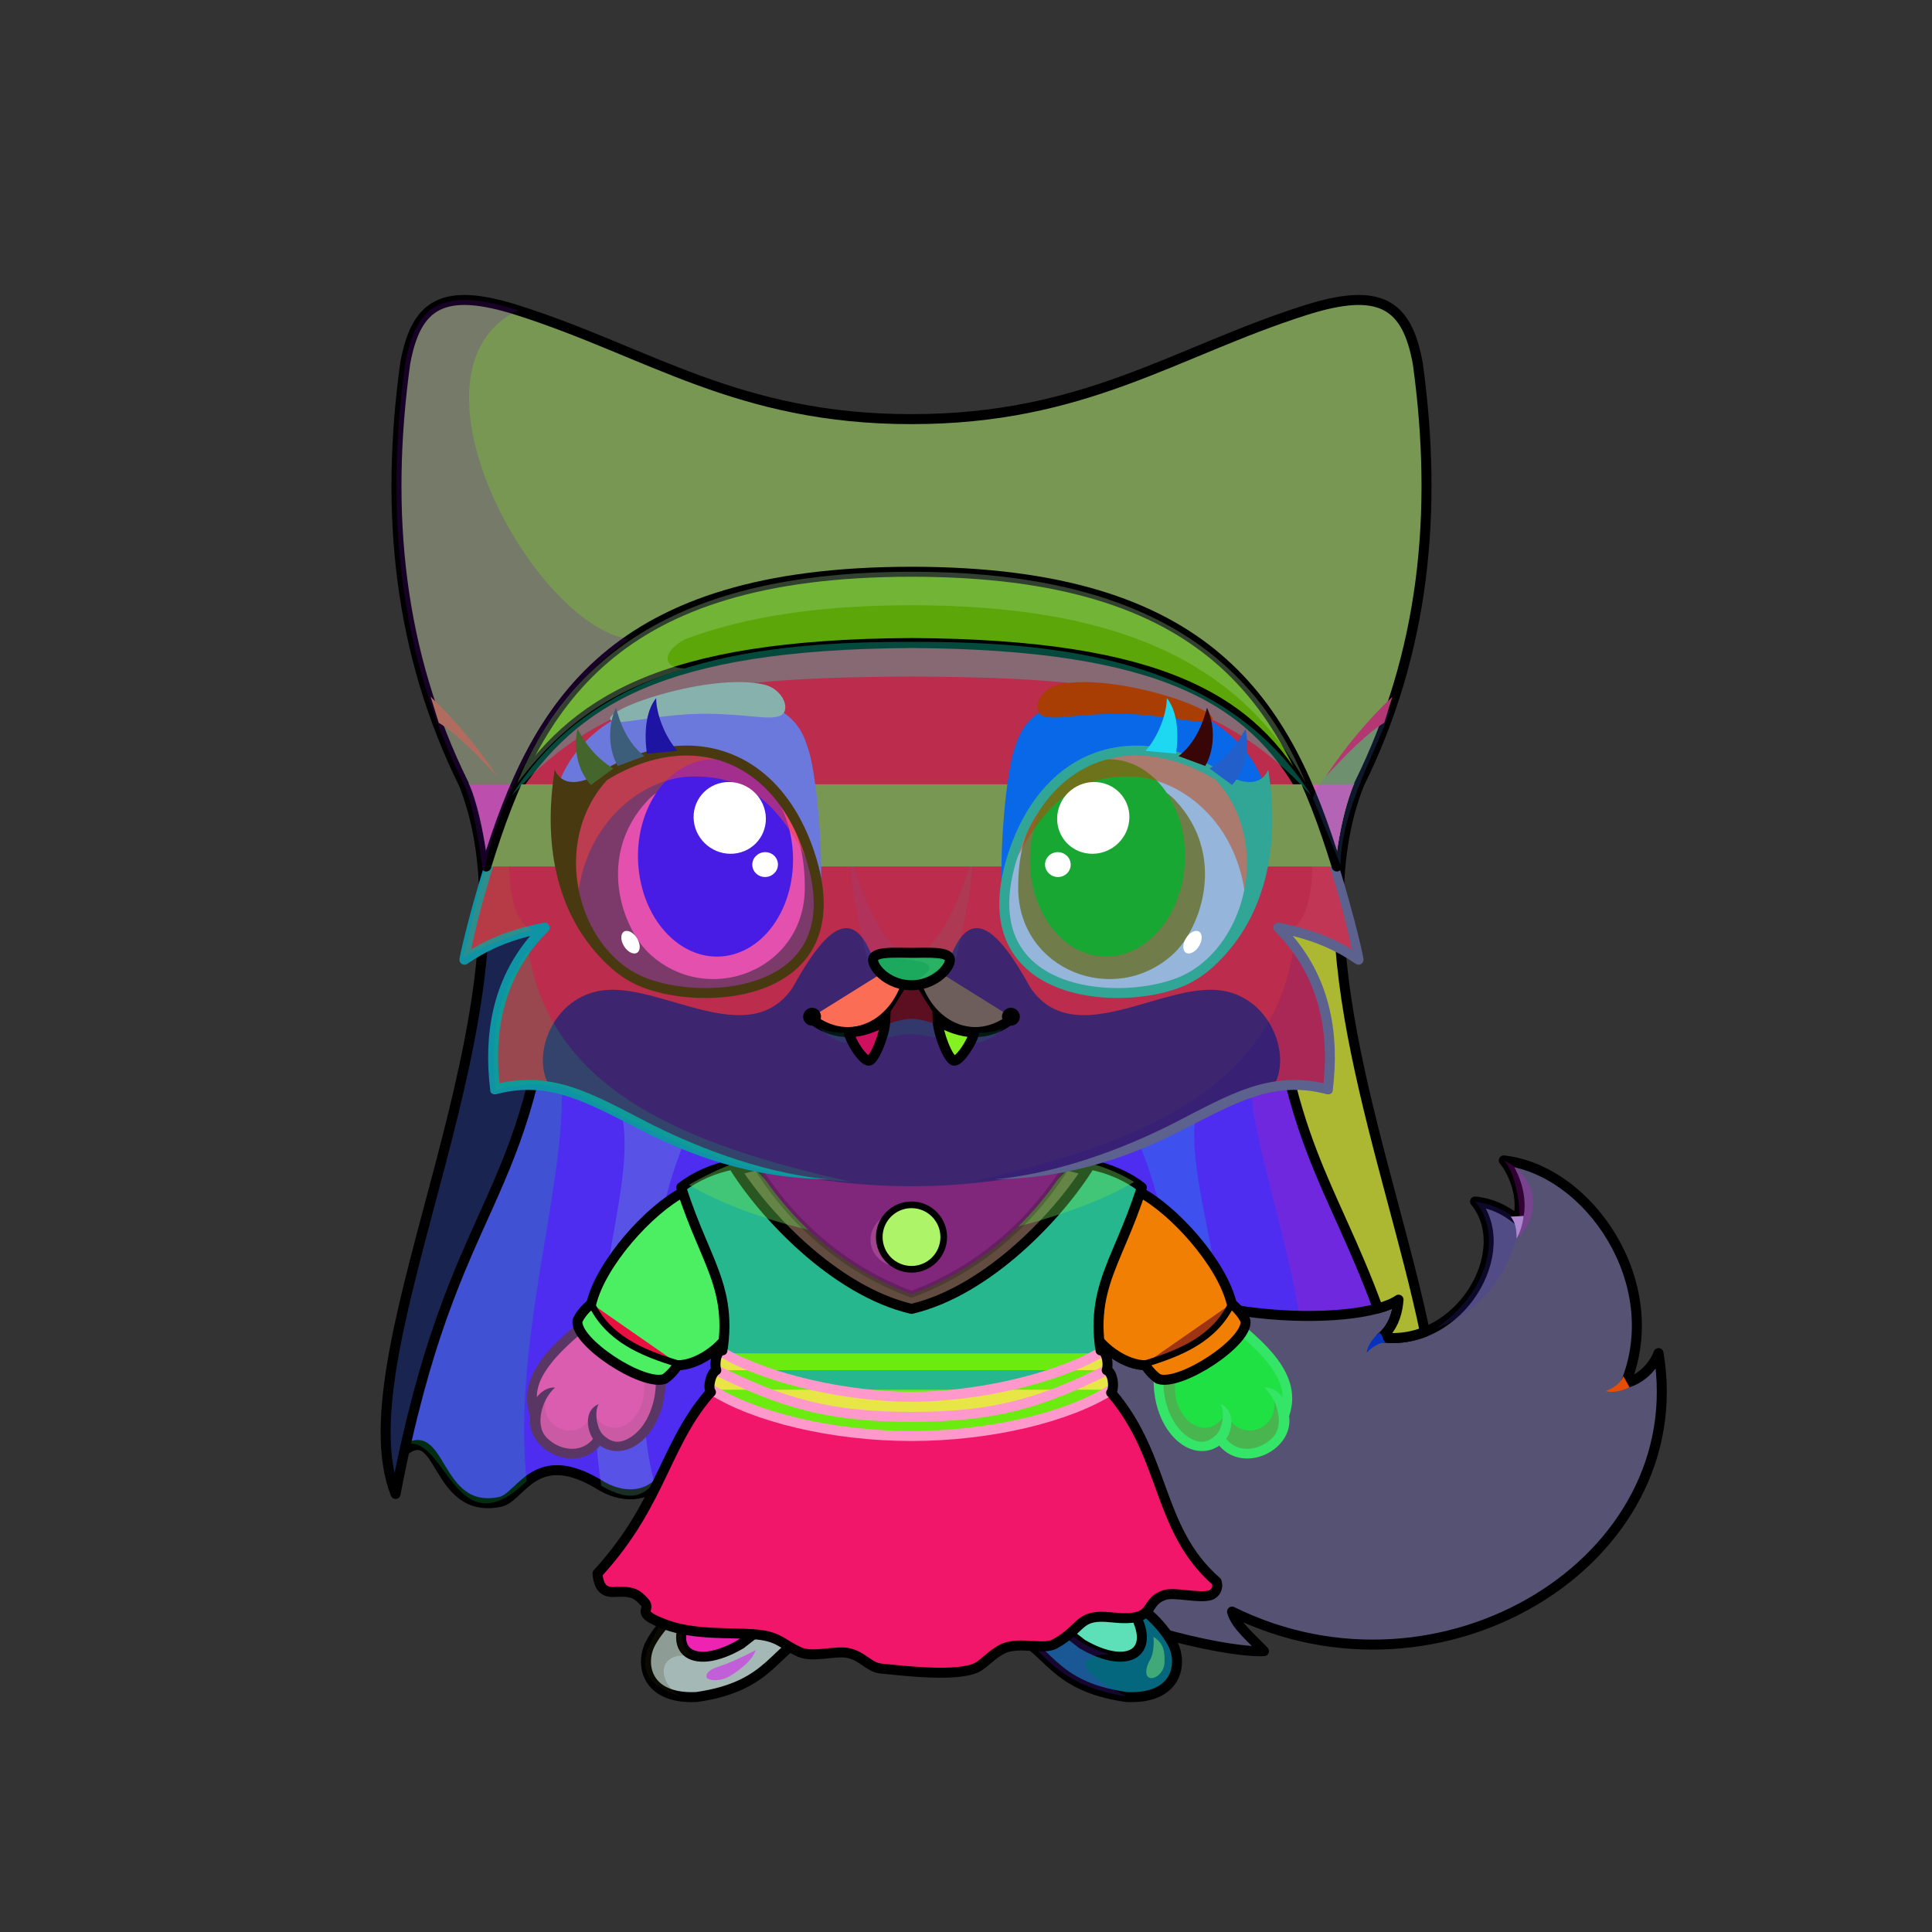 <?xml version="1.0" encoding="UTF-8"?><!DOCTYPE svg PUBLIC "-//W3C//DTD SVG 1.1//EN" "http://www.w3.org/Graphics/SVG/1.1/DTD/svg11.dtd"><!-- Creator: CorelDRAW 2017 --><svg xmlns="http://www.w3.org/2000/svg" xmlns:xlink="http://www.w3.org/1999/xlink" xml:space="preserve" width="290mm" height="290mm" version="1.1" style="shape-rendering:geometricPrecision; text-rendering:geometricPrecision; image-rendering:optimizeQuality; fill-rule:evenodd; clip-rule:evenodd" viewBox="0 0 29000 29000">
 <rect x="0" y="0" width="29000" height="29000" fill="#333333" stroke="none"/>
 <defs>
  <style type="text/css">
   <![CDATA[
    .str2 {stroke:black;stroke-width:100;stroke-miterlimit:22.926;stroke-opacity:0.2}
    .str4 {stroke:black;stroke-width:100;stroke-miterlimit:22.926}
    .str3 {stroke:black;stroke-width:100;stroke-miterlimit:22.926}
    .str1 {stroke:#7F3562;stroke-width:100;stroke-miterlimit:22.926}
    .str8 {stroke:black;stroke-width:150;stroke-miterlimit:22.926}
    .str6 {stroke:#CCA7CB;stroke-width:100;stroke-linecap:round;stroke-linejoin:round;stroke-miterlimit:22.926}
    .str5 {stroke:black;stroke-width:150;stroke-linecap:round;stroke-linejoin:round;stroke-miterlimit:22.926}
    .str0 {stroke:black;stroke-width:150;stroke-linecap:round;stroke-linejoin:round;stroke-miterlimit:22.926}
    .str7 {stroke:#FF99CC;stroke-width:150;stroke-linecap:round;stroke-linejoin:round;stroke-miterlimit:22.926}
    .fil6 {fill:none}
    .fil23 {fill:none}
    .fil7 {fill:black}
    .fil51 {fill:#1A1A1A}
    .fil50 {fill:#1F110C}
    .fil29 {fill:#BD7E45}
    .fil16 {fill:#DF8436}
    .fil42 {fill:#FFCCCC}
    .fil41 {fill:#FFD4FE}
    .fil28 {fill:white}
    .fil9 {fill:black;fill-rule:nonzero}
    .fil46 {fill:black;fill-opacity:0.102}
    .fil5 {fill:white;fill-opacity:0.102}
    .fil4 {fill:black;fill-opacity:0.2}
    .fil1 {fill:#80000F;fill-opacity:0.2}
    .fil52 {fill:white;fill-opacity:0.2}
    .fil26 {fill:black;fill-opacity:0.302}
    .fil15 {fill:#A6005E;fill-opacity:0.302}
    .fil22 {fill:black;fill-opacity:0.4}
    .fil43 {fill:#80000F;fill-opacity:0.4}
    .fil12 {fill:#A6005E;fill-opacity:0.4}
    .fil11 {fill:white;fill-opacity:0.4}
    .fil58 {fill:black;fill-opacity:0.502}
    .fil33 {fill:white;fill-opacity:0.502}
    .fil54 {fill:black;fill-rule:nonzero;fill-opacity:0.502}
    .fil27 {fill:white;fill-opacity:0.702}
    .fil49 {fill:url(#id0)}
    .fil47 {fill:url(#id1)}
    .fil17 {fill:url(#id2)}
    .fil48 {fill:url(#id3)}
    .fil21 {fill:url(#id4)}
    .fil18 {fill:url(#id5)}
    .fil53 {fill:url(#id6)}
    .fil45 {fill:url(#id7)}
    .fil14 {fill:url(#id8)}
    .fil44 {fill:url(#id9)}
    .fil0 {fill:url(#id10)}
    .fil10 {fill:url(#id11)}
    .fil8 {fill:url(#id12)}
    .fil13 {fill:url(#id13)}
    .fil31 {fill:url(#id14)}
    .fil25 {fill:url(#id15)}
    .fil2 {fill:url(#id16)}
    .fil3 {fill:url(#id17)}
    .fil59 {fill:url(#id18)}
    .fil61 {fill:url(#id19)}
    .fil30 {fill:url(#id20)}
    .fil55 {fill:url(#id21)}
    .fil34 {fill:url(#id22)}
    .fil57 {fill:url(#id23)}
    .fil60 {fill:url(#id24)}
    .fil36 {fill:url(#id25)}
    .fil35 {fill:url(#id26)}
    .fil56 {fill:url(#id27)}
    .fil39 {fill:url(#id28)}
    .fil38 {fill:url(#id29)}
    .fil19 {fill:url(#id30)}
    .fil32 {fill:url(#id31)}
    .fil40 {fill:url(#id32)}
    .fil20 {fill:url(#id33)}
    .fil37 {fill:url(#id34)}
    .fil24 {fill:url(#id35)}
   ]]>
  </style>
  <linearGradient id="id0" gradientUnits="userSpaceOnUse" x1="10312.35" y1="14518.96" x2="10312.36" y2="10451.24">
   <stop offset="0" style="stop-opacity:1; stop-color:#DE8335"/>
   <stop offset="1" style="stop-opacity:1; stop-color:#FFD09E"/>
  </linearGradient>
  <linearGradient id="id1" gradientUnits="userSpaceOnUse" x1="13638.37" y1="6523.77" x2="13638.36" y2="11940.65">
   <stop offset="0" style="stop-opacity:1; stop-color:#BB00FF"/>
   <stop offset="1" style="stop-opacity:1; stop-color:#E499FF"/>
  </linearGradient>
  <linearGradient id="id2" gradientUnits="userSpaceOnUse" x1="10611.22" y1="19176.33" x2="16752.64" y2="19176.33">
   <stop offset="0" style="stop-opacity:1; stop-color:#FF1FA9"/>
   <stop offset="0.42" style="stop-opacity:1; stop-color:#FF57B1"/>
   <stop offset="0.702" style="stop-opacity:1; stop-color:#FF7ABD"/>
   <stop offset="1" style="stop-opacity:1; stop-color:#FF26AC"/>
  </linearGradient>
  <linearGradient id="id3" gradientUnits="userSpaceOnUse" x1="5962.77" y1="8669.49" x2="21401.07" y2="8669.49">
   <stop offset="0" style="stop-opacity:1; stop-color:#FFA8A8"/>
   <stop offset="0.369" style="stop-opacity:1; stop-color:#FFD0D0"/>
   <stop offset="0.631" style="stop-opacity:1; stop-color:#FFEBEB"/>
   <stop offset="1" style="stop-opacity:1; stop-color:#FFD9D9"/>
  </linearGradient>
  <linearGradient id="id4" gradientUnits="userSpaceOnUse" x1="12083.24" y1="19181.45" x2="15280.61" y2="16786.26">
   <stop offset="0" style="stop-opacity:1; stop-color:#9200C7"/>
   <stop offset="0.49" style="stop-opacity:1; stop-color:#C933FF"/>
   <stop offset="0.761" style="stop-opacity:1; stop-color:#ECB8FF"/>
   <stop offset="1" style="stop-opacity:1; stop-color:#C933FF"/>
  </linearGradient>
  <linearGradient id="id5" gradientUnits="userSpaceOnUse" x1="10225.18" y1="19378.15" x2="17138.68" y2="19378.15">
   <stop offset="0" style="stop-opacity:1; stop-color:#FF82FD"/>
   <stop offset="0.42" style="stop-opacity:1; stop-color:#FFADFB"/>
   <stop offset="0.671" style="stop-opacity:1; stop-color:#FCCDFA"/>
   <stop offset="0.89" style="stop-opacity:1; stop-color:#FFAFFE"/>
   <stop offset="1" style="stop-opacity:1; stop-color:#FFA8FE"/>
  </linearGradient>
  <linearGradient id="id6" gradientUnits="userSpaceOnUse" xlink:href="#id0" x1="17045.84" y1="14518.96" x2="17045.85" y2="10451.24">
  </linearGradient>
  <linearGradient id="id7" gradientUnits="userSpaceOnUse" x1="13681.92" y1="17806.18" x2="13681.92" y2="13931.6">
   <stop offset="0" style="stop-opacity:1; stop-color:#FCC78D"/>
   <stop offset="0.702" style="stop-opacity:1; stop-color:#FFE6CC"/>
   <stop offset="1" style="stop-opacity:1; stop-color:white"/>
  </linearGradient>
  <linearGradient id="id8" gradientUnits="userSpaceOnUse" x1="8795.61" y1="18556.72" x2="10740.56" y2="20044.67">
   <stop offset="0" style="stop-opacity:1; stop-color:#FF009D"/>
   <stop offset="0.631" style="stop-opacity:1; stop-color:#FF8AC5"/>
   <stop offset="1" style="stop-opacity:1; stop-color:#FF009D"/>
  </linearGradient>
  <linearGradient id="id9" gradientUnits="userSpaceOnUse" x1="13681.92" y1="17755.41" x2="13681.92" y2="7384.8">
   <stop offset="0" style="stop-opacity:1; stop-color:#802F00"/>
   <stop offset="0.369" style="stop-opacity:1; stop-color:#C25400"/>
   <stop offset="1" style="stop-opacity:1; stop-color:#FFBA70"/>
  </linearGradient>
  <linearGradient id="id10" gradientUnits="userSpaceOnUse" x1="13724.17" y1="11513.17" x2="13724.18" y2="22596.47">
   <stop offset="0" style="stop-opacity:1; stop-color:#730032"/>
   <stop offset="1" style="stop-opacity:1; stop-color:#FF8282"/>
  </linearGradient>
  <linearGradient id="id11" gradientUnits="userSpaceOnUse" x1="16703.91" y1="20200.08" x2="18487.6" y2="18401.31">
   <stop offset="0" style="stop-opacity:1; stop-color:#FF009D"/>
   <stop offset="0.42" style="stop-opacity:1; stop-color:#FF76CA"/>
   <stop offset="0.529" style="stop-opacity:1; stop-color:#FFABDF"/>
   <stop offset="1" style="stop-opacity:1; stop-color:#FF87D1"/>
  </linearGradient>
  <linearGradient id="id12" gradientUnits="userSpaceOnUse" x1="17322.93" y1="19767.76" x2="19101.62" y2="21323.04">
   <stop offset="0" style="stop-opacity:1; stop-color:#A13B00"/>
   <stop offset="1" style="stop-opacity:1; stop-color:#FFBA70"/>
  </linearGradient>
  <linearGradient id="id13" gradientUnits="userSpaceOnUse" xlink:href="#id12" x1="10003.94" y1="19798.74" x2="8186.83" y2="21292.06">
  </linearGradient>
  <linearGradient id="id14" gradientUnits="userSpaceOnUse" x1="16123.72" y1="23184.82" x2="16123.72" y2="25134.89">
   <stop offset="0" style="stop-opacity:1; stop-color:#AD3F00"/>
   <stop offset="1" style="stop-opacity:1; stop-color:#FFBA70"/>
  </linearGradient>
  <linearGradient id="id15" gradientUnits="userSpaceOnUse" x1="13291.22" y1="18760.8" x2="14072.87" y2="18376.6">
   <stop offset="0" style="stop-opacity:1; stop-color:#9E7400"/>
   <stop offset="0.141" style="stop-opacity:1; stop-color:#9E7400"/>
   <stop offset="0.459" style="stop-opacity:1; stop-color:#FFCC00"/>
   <stop offset="0.69" style="stop-opacity:1; stop-color:#FBC32C"/>
   <stop offset="0.839" style="stop-opacity:1; stop-color:#FFF6DB"/>
   <stop offset="1" style="stop-opacity:1; stop-color:#FFCC00"/>
  </linearGradient>
  <linearGradient id="id16" gradientUnits="userSpaceOnUse" x1="15724.85" y1="23771.38" x2="22488.46" y2="17500.32">
   <stop offset="0" style="stop-opacity:1; stop-color:#802F00"/>
   <stop offset="0.439" style="stop-opacity:1; stop-color:#C25400"/>
   <stop offset="1" style="stop-opacity:1; stop-color:#FFBA70"/>
  </linearGradient>
  <linearGradient id="id17" gradientUnits="userSpaceOnUse" x1="21334.33" y1="21194.27" x2="24927.26" y2="18650.34">
   <stop offset="0" style="stop-opacity:1; stop-color:#E6E6E6"/>
   <stop offset="0.631" style="stop-opacity:1; stop-color:#FEFEFE"/>
   <stop offset="1" style="stop-opacity:1; stop-color:#FEFEFE"/>
  </linearGradient>
  <linearGradient id="id18" gradientUnits="userSpaceOnUse" x1="16933.5" y1="11265.79" x2="16933.5" y2="14906.09">
   <stop offset="0" style="stop-opacity:1; stop-color:#101614"/>
   <stop offset="1" style="stop-opacity:1; stop-color:#FFBD7A"/>
  </linearGradient>
  <linearGradient id="id19" gradientUnits="userSpaceOnUse" x1="16623.76" y1="11396.28" x2="16623.76" y2="14359.14">
   <stop offset="0" style="stop-opacity:1; stop-color:black"/>
   <stop offset="0.349" style="stop-opacity:1; stop-color:black"/>
   <stop offset="1" style="stop-opacity:1; stop-color:#4D2E00"/>
  </linearGradient>
  <linearGradient id="id20" gradientUnits="userSpaceOnUse" x1="10182.23" y1="25267.35" x2="11998.56" y2="23963.36">
   <stop offset="0" style="stop-opacity:1; stop-color:#FF82C1"/>
   <stop offset="1" style="stop-opacity:1; stop-color:#FFD6EB"/>
  </linearGradient>
  <linearGradient id="id21" gradientUnits="userSpaceOnUse" xlink:href="#id18" x1="10430.34" y1="11265.79" x2="10430.34" y2="14906.09">
  </linearGradient>
  <linearGradient id="id22" gradientUnits="userSpaceOnUse" x1="14485.29" y1="20510.8" x2="12763.83" y2="25405.64">
   <stop offset="0" style="stop-opacity:1; stop-color:#EA9FF1"/>
   <stop offset="1" style="stop-opacity:1; stop-color:#FEDAFF"/>
  </linearGradient>
  <linearGradient id="id23" gradientUnits="userSpaceOnUse" xlink:href="#id19" x1="10740.08" y1="11396.28" x2="10740.08" y2="14359.14">
  </linearGradient>
  <linearGradient id="id24" gradientUnits="userSpaceOnUse" x1="15283.7" y1="13215.59" x2="18087.13" y2="13215.59">
   <stop offset="0" style="stop-opacity:1; stop-color:#FFCA7A"/>
   <stop offset="0.478" style="stop-opacity:1; stop-color:#FFE5BF"/>
   <stop offset="1" style="stop-opacity:1; stop-color:#EBC286"/>
  </linearGradient>
  <linearGradient id="id25" gradientUnits="userSpaceOnUse" x1="15587.16" y1="22271.02" x2="17515.35" y2="23263.58">
   <stop offset="0" style="stop-opacity:1; stop-color:#F0B6F9"/>
   <stop offset="1" style="stop-opacity:1; stop-color:#FCE6FF"/>
  </linearGradient>
  <linearGradient id="id26" gradientUnits="userSpaceOnUse" x1="8969.16" y1="23065.14" x2="18279.97" y2="23065.14">
   <stop offset="0" style="stop-opacity:1; stop-color:#FFA8FE"/>
   <stop offset="0.22" style="stop-opacity:1; stop-color:#F2A4F1"/>
   <stop offset="0.4" style="stop-opacity:1; stop-color:#FFD1FE"/>
   <stop offset="0.69" style="stop-opacity:1; stop-color:#FFD1FE"/>
   <stop offset="1" style="stop-opacity:1; stop-color:#FFA8FE"/>
  </linearGradient>
  <linearGradient id="id27" gradientUnits="userSpaceOnUse" xlink:href="#id24" x1="9276.72" y1="13215.59" x2="12080.14" y2="13215.59">
  </linearGradient>
  <linearGradient id="id28" gradientUnits="userSpaceOnUse" x1="10428.62" y1="20605.94" x2="9856.49" y2="24048.07">
   <stop offset="0" style="stop-opacity:1; stop-color:#E278D9"/>
   <stop offset="1" style="stop-opacity:1; stop-color:#FAC5FF"/>
  </linearGradient>
  <linearGradient id="id29" gradientUnits="userSpaceOnUse" xlink:href="#id28" x1="11785.22" y1="21413.82" x2="11088.69" y2="24508.9">
  </linearGradient>
  <linearGradient id="id30" gradientUnits="userSpaceOnUse" x1="10225.18" y1="19230.9" x2="16531.13" y2="19230.9">
   <stop offset="0" style="stop-opacity:1; stop-color:#E856DC"/>
   <stop offset="0.459" style="stop-opacity:1; stop-color:#FEB9FB"/>
   <stop offset="0.71" style="stop-opacity:1; stop-color:#FDBFFA"/>
   <stop offset="1" style="stop-opacity:1; stop-color:#E278D9"/>
  </linearGradient>
  <linearGradient id="id31" gradientUnits="userSpaceOnUse" xlink:href="#id20" x1="15365.28" y1="25267.34" x2="17181.6" y2="23963.35">
  </linearGradient>
  <linearGradient id="id32" gradientUnits="userSpaceOnUse" x1="13448.36" y1="22910.08" x2="11881.3" y2="23551.6">
   <stop offset="0" style="stop-opacity:1; stop-color:#F7B6F9"/>
   <stop offset="1" style="stop-opacity:1; stop-color:#FED9FF"/>
  </linearGradient>
  <linearGradient id="id33" gradientUnits="userSpaceOnUse" x1="15636.14" y1="20021.92" x2="15491.28" y2="18144.41">
   <stop offset="0" style="stop-opacity:1; stop-color:#FFCCFC"/>
   <stop offset="1" style="stop-opacity:1; stop-color:#FFD4FD"/>
  </linearGradient>
  <linearGradient id="id34" gradientUnits="userSpaceOnUse" x1="15438.68" y1="23547.17" x2="14677.62" y2="24408.78">
   <stop offset="0" style="stop-opacity:1; stop-color:#F0B6F9"/>
   <stop offset="1" style="stop-opacity:1; stop-color:#FFFDF9"/>
  </linearGradient>
  <radialGradient id="id35" gradientUnits="userSpaceOnUse" gradientTransform="matrix(1.389 -0 -0 1.389 -5372 -7172)" cx="13814.34" cy="18442.96" r="172.3" fx="13814.34" fy="18442.96">
   <stop offset="0" style="stop-opacity:1; stop-color:#FEFEFE"/>
   <stop offset="1" style="stop-opacity:1; stop-color:#00C9E8"/>
  </radialGradient>
 </defs>
 <g id="HeadBack">
 <animateTransform type="translate" values="0;0 200;0;0 200;0;0 200;0;0 200;0" dur="10" repeatCount="indefinite" additive="sum" attributeName="transform"/>
  <g id="_2231192065168">
   <path class="fil0 str0" d="M13681.93 21826.56c-1240.04,-34.08 -2363.16,120.25 -3698.68,329.32 -279.9,372.74 -684.07,307 -956.68,147.81 -995.99,-621.94 -1201.44,174.03 -1519.53,239.85 -1001.12,207.14 -861.47,-1284.63 -1485.27,-729.39 566.66,-4457.46 2038.44,-7202.34 1282.15,-10300.98l6378.01 0 6378.01 0c-756.29,3098.64 799.98,6453.93 1366.64,10911.39 -447.24,629.74 -4783.01,-679.39 -7744.65,-598z" style="fill:#4e2df1"/>
   <path class="fil1" d="M7980.89 16318.44c-123.42,1145.64 -1276.87,2375.31 -1889.58,5363.8 598.37,-171.72 743.16,1595.66 1812.64,550.51 -208.73,-2071.57 543.09,-4252.25 531.23,-5851.07 -236.83,-73.78 -230.99,-89.36 -454.29,-63.24z" style="fill:#12e460"/>
   <path class="fil1" d="M9325.05 16687.74c277.86,1176.51 -698.27,3022.52 -298.48,5615.95 456.01,257.03 616.86,136.7 798.04,-39.95 -394.82,-1432.07 -63.81,-3914.26 433.29,-5081.04 -127.58,-46.31 -729.45,-384.9 -932.85,-494.96z" style="fill:#86e7ba"/>
   <path class="fil1" d="M19382.93 16318.44c123.42,1145.64 1276.87,2375.31 1889.58,5363.8 -921.68,92.84 -520.91,1263.04 -1706.8,693.5 412.46,-2217.01 -721.1,-4844.1 -777.22,-5949.14 236.83,-73.78 371.14,-134.28 594.44,-108.16z" style="fill:#f81590"/>
   <path class="fil1" d="M17946.26 16735.45c-172.03,1176.51 790.78,2974.81 390.99,5568.24 -319.86,-48.42 -502.55,-77.31 -771.58,-119.33 394.82,-1432.07 37.35,-3834.88 -459.75,-5001.66 127.58,-46.31 636.94,-337.19 840.34,-447.25z" style="fill:#01e3e2"/>
  </g>
 </g>
 <g id="Tail">
  <g id="_2231192096208">
   <path class="fil2" d="M16330.45 18704.31c1163.69,1179.32 4053.82,1230.44 4662.07,804.11 -15.52,212.25 -89.83,433.8 -260.52,565.64 1177.19,151.83 2019.97,-1296.95 1408.92,-2038.93 229.65,20.94 446.26,115.28 639.83,276.78 92.79,-326.71 -51.05,-700.09 -208.23,-893.84 1283.19,145.14 2441.07,1848.39 1828.83,3342.09 180.5,-36.95 403.52,-207.13 493.74,-449.65 526.49,3121.76 -3264.69,5431.57 -6401.48,3879.9 48.12,204.91 322.74,424.78 479.08,593.78 -869.38,55.9 -6300.67,-1177.56 -5770.26,-4681.6 -255.45,-369.19 2769.51,-1945.57 3128.02,-1398.28z" style="fill:#4f8b4a"/>
   <path class="fil3" d="M22394.88 20284.44c-304.08,369.84 -212.91,819.75 -632.1,1133.8 549.21,167.58 995.02,-194.04 1426.79,-360.41 -63.14,418.41 81.61,740.98 -105.9,1161.43 357.94,-20.81 743.53,-165.52 1125.16,-668.06 -2.88,398.65 277.95,764.9 280.47,1025.66 379.4,-659.17 546.19,-1433.85 405.79,-2266.36 -90.22,242.53 -313.23,412.71 -493.73,449.66 612.23,-1493.7 -545.65,-3196.94 -1828.84,-3342.09 157.18,193.76 301.02,567.12 208.23,893.84 -193.58,-161.5 -410.18,-255.83 -639.82,-276.78 593.26,882.49 -294.16,1971.21 -1082.1,2025.12 487.16,384.08 965.35,206.09 1336.05,224.19z" style="fill:#d71450"/>
   <path class="fil4" d="M24325.96 22834.19c-1136.86,1641.32 -3643.67,2438.88 -5832.35,1356.22 48.12,204.91 322.74,424.78 479.08,593.78 -783.91,50.41 -5276.07,-947.8 -5763.09,-3713.33 2151.78,2637.01 10641.86,4316.72 11685.49,-760.36 142,158.74 113.53,1739.47 -569.13,2523.69z" style="fill:#61c74e"/>
   <path class="fil5" d="M16561.88 19970.92c1480.26,539.11 3136,547.46 4170.12,103.14 198.58,-212.74 226.51,-362.93 260.52,-565.64 -1964.79,718.23 -3904.93,-345.64 -4543.37,-620.91 -97.96,454.93 -170.41,860.08 112.73,1083.41z" style="fill:#fb9134"/>
   <path class="fil6 str0" d="M16330.45 18704.31c1163.69,1179.32 4053.82,1230.44 4662.07,804.11 -15.52,212.25 -89.83,433.8 -260.52,565.64 1177.19,151.83 2019.97,-1296.95 1408.92,-2038.93 229.65,20.94 446.26,115.28 639.83,276.78 92.79,-326.71 -51.05,-700.09 -208.23,-893.84 1283.19,145.14 2441.07,1848.39 1828.83,3342.09 180.5,-36.95 403.52,-207.13 493.74,-449.65 526.49,3121.76 -3264.69,5431.57 -6401.48,3879.9 48.12,204.91 322.74,424.78 479.08,593.78 -869.38,55.9 -6300.67,-1177.56 -5770.26,-4681.6 -255.45,-369.19 2769.51,-1945.57 3128.02,-1398.28z" style="fill:#565273"/>
  </g>
  <path class="fil4" d="M21560.86 19938.94c897.17,-645.44 935.26,-1509.72 580.07,-1903.81 253.92,38.09 464.56,133.86 639.82,276.78 27.26,398.84 -316.71,1285.51 -1219.89,1627.03z" style="fill:#3d2ed5"/>
  <path class="fil4" d="M22763.88 18589.34c111.56,-226.76 19.95,-967.12 -191.36,-1171.27 563.51,263.51 538.74,886.3 191.36,1171.27z" style="fill:#fb06fe"/>
  <path class="fil7" d="M24459.8 20822.52c-100.07,50.29 -260,93.76 -355.49,56.1 79.64,-26.12 224.05,-105.17 262.06,-222.13l93.43 166.03z" style="fill:#e64e06"/>
  <path class="fil7" d="M22871.33 18251.49c-14.4,111.07 -53.31,253.71 -107.45,337.85 -0.35,-133.37 -12.34,-230 -87.91,-327.02l195.36 -10.83z" style="fill:#ad87d0"/>
  <path class="fil7" d="M20706.79 19998.94c-85.38,72.48 -187.86,202.73 -190.48,305.35 55.15,-63.12 184.32,-165.19 306.84,-154.5l-116.36 -150.85z" style="fill:#0831be"/>
 </g>
 <g id="Body">
  <g id="_2230916694864">
  <animateTransform type="translate" values="0;0 100;0;0 100;0;0 100;0;0 100;0" dur="10" repeatCount="indefinite" additive="sum" attributeName="transform"/>
   <path class="fil8" d="M17391.13 20644.98c-36.74,795.97 536.28,1302.73 917.54,954.89 300.42,470.93 1047.9,122.53 959.11,-346.67 240.75,-634.23 -517.64,-1244.03 -953.73,-1586.93 -129.33,-155.34 -205.83,-273.82 -278.19,-399.04 16.97,326.08 -300.16,151.16 -507.25,68.83 111.33,216.67 22.85,587.17 -417.99,535.21 95.26,133.38 203.75,471.1 26.58,573.2 51.88,46.39 226.34,169.46 253.93,200.51z" style="fill:#20e144"/>
   <path class="fil4" d="M17391.13 20644.98c-36.74,795.97 536.28,1302.73 917.54,954.89 300.42,470.93 1047.9,122.53 959.11,-346.67 15.49,-40.82 26.77,-81.52 34.34,-122.07 -52.1,-54.28 -116.36,-106.43 -194.64,-155.27 140.57,439.83 -471.97,729.95 -702.94,245.9 -314.9,466.96 -756.79,67.5 -765.36,-340.45 -3.67,-175.14 -7.12,-286.41 -49.12,-362.24 -49.44,-89.26 -173.37,-162.34 -359.05,-302.33 5.76,96.17 -17.55,183.78 -93.81,227.73 51.88,46.39 226.34,169.46 253.93,200.51z" style="fill:#e70779"/>
   <path class="fil9" d="M18406.68 21598.56c103.57,-158.04 125.36,-438.22 -85.63,-522.36 72.13,117.77 25.01,375.68 -66.89,462.6 -134.23,126.97 -256.32,134.84 -418.52,30.81 -90.12,-57.81 -173.22,-150.64 -238.2,-271 -90.33,-167.32 -144.82,-386.1 -134.88,-637.22 1.53,-21.1 -6.1,-51.75 -22.7,-67.38 -51.09,-47.96 -200.41,-153.19 -251.12,-190.34 -32.42,-23.77 -84.47,-10.66 -108.23,21.76 -23.76,32.42 -9.74,72.13 22.68,95.89 42.09,30.84 170.68,137.92 213.02,168.85 -4.92,264.62 55.53,496.89 152.99,677.4 76.94,142.53 177.39,253.77 287.78,324.58 172.88,110.87 372.87,124.01 544.69,7.67 98.21,117.19 225.68,176.09 358.2,189.71 204.45,21.01 420.55,-67.4 557.04,-219.95 99.8,-111.53 155.99,-255.76 132.78,-413.36 223.42,-630.79 -398.79,-1134.42 -839.62,-1491.12 -101.88,-81.91 -130.4,-143.01 -200.63,-248.22 -22.34,-33.37 -232.39,-290.13 -265.75,-267.78 -33.36,22.34 -42.29,67.51 -19.95,100.88 86.94,128.71 148.84,222.29 187.2,281.64 63.71,98.57 105.72,165.61 207.37,248.12 345.89,279.88 841.26,694.56 830.36,1091.33 -50.79,-68.5 -152.98,-154.01 -272.37,-141.94 185.76,155.75 312.86,546.7 132.33,743.57 -106.74,116.39 -276.07,188.27 -433.93,172.07 -99.31,-10.21 -194.96,-55.5 -268.02,-146.21z" style="fill:#35e567"/>
   <path class="fil10" d="M16532.91 20136.42c130.27,210.18 367.19,357.4 661.4,356.81 50.43,85.68 138.22,170.39 194.81,205.78 331.79,111.76 1356.64,-559.91 1305.64,-876.28 -45.17,-99.86 -116.47,-173.99 -206.92,-256.74 -147.77,-606.78 -869.8,-1408.74 -1384.46,-1676.02 -278.58,510.53 -744.75,1143.17 -570.47,2246.45z" style="fill:#fb7b38"/>
   <path class="fil11" d="M16929.88 18400.77c88.72,-165.75 116.48,-322.85 208.78,-576.94 722.79,534.85 1035.23,1005.25 1349.18,1742.16 108.93,72.28 131.69,103.2 206.92,256.74 -18.02,111.43 -142.43,369.57 -307.96,449.7 -6.79,-88.75 -76.9,-309.8 -185.25,-312.17 -109.94,-627.13 -1029.42,-1509.57 -1271.67,-1559.49z" style="fill:#7d571e"/>
   <path class="fil12" d="M16556.12 19376.85c-66.05,148.47 -82.32,589.62 -23.21,759.57 163.61,209.93 553.77,325.69 652.56,334.76 40.23,81.32 113.17,161.05 260.15,239.01 72.04,25.74 169.17,10.64 323.91,-59.27 -84.36,-28.37 -250.51,-194.88 -226.2,-300.49 -573.27,-148.49 -897.1,-743.39 -987.21,-973.58z" style="fill:#9a9956"/>
   <path class="fil6 str1" d="M18604.75 19683.8c-252.22,526.76 -754.75,761.02 -1307.24,912.34" style="fill:#189826"/>
   <path class="fil6 str0" d="M16432.91 20036.42c130.27,210.18 467.19,457.4 761.4,456.81 50.43,85.68 138.22,170.39 194.81,205.78 331.79,111.76 1356.64,-559.91 1305.64,-876.28 -45.17,-99.86 -116.47,-173.99 -206.92,-256.74 -147.77,-606.78 -869.8,-1408.74 -1384.46,-1676.02 -278.58,510.53 -844.75,1043.17 -670.47,2146.45z" style="fill:#f07f03"/>
   <g>
    <path class="fil13" d="M9916.53 20644.98c36.74,795.97 -536.28,1302.73 -917.54,954.89 -300.42,470.93 -1047.9,122.53 -959.11,-346.67 -240.75,-634.23 517.64,-1244.03 953.73,-1586.93 129.33,-155.34 205.83,-273.82 278.19,-399.04 -16.97,326.08 300.16,151.16 507.25,68.83 -111.33,216.67 -22.85,587.17 417.99,535.21 -95.26,133.38 -203.75,471.1 -26.58,573.2 -51.88,46.39 -226.34,169.46 -253.93,200.51z" style="fill:#da5daf"/>
    <path class="fil4" d="M9916.53 20644.98c36.74,795.97 -536.28,1302.73 -917.54,954.89 -300.42,470.93 -1047.9,122.53 -959.11,-346.67 -15.49,-40.82 -26.77,-81.52 -34.34,-122.07 52.1,-54.28 116.36,-106.43 194.64,-155.27 -140.57,439.83 471.97,729.95 702.94,245.9 314.9,466.96 756.79,67.5 765.36,-340.45 3.67,-175.14 7.12,-286.41 49.12,-362.24 49.44,-89.26 173.37,-162.34 359.05,-302.33 -5.76,96.17 17.55,183.78 93.81,227.73 -51.88,46.39 -226.34,169.46 -253.93,200.51z" style="fill:#905277"/>
    <path class="fil9" d="M8900.98 21598.56c-103.57,-158.04 -125.36,-438.22 85.63,-522.36 -72.13,117.77 -25.01,375.68 66.89,462.6 134.23,126.97 256.32,134.84 418.52,30.81 90.12,-57.81 173.22,-150.64 238.2,-271 90.33,-167.32 144.82,-386.1 134.88,-637.22 -1.53,-21.1 6.1,-51.75 22.7,-67.38 51.09,-47.96 200.41,-153.19 251.12,-190.34 32.42,-23.77 84.47,-10.66 108.23,21.76 23.76,32.42 9.74,72.13 -22.68,95.89 -42.09,30.84 -170.68,137.92 -213.02,168.85 4.92,264.62 -55.53,496.89 -152.99,677.4 -76.94,142.53 -177.39,253.77 -287.78,324.58 -172.88,110.87 -372.87,124.01 -544.69,7.67 -98.21,117.19 -225.68,176.09 -358.2,189.71 -204.45,21.01 -420.55,-67.4 -557.04,-219.95 -99.8,-111.53 -155.99,-255.76 -132.78,-413.36 -223.42,-630.79 398.79,-1134.42 839.62,-1491.12 101.88,-81.91 130.4,-143.01 200.63,-248.22 22.34,-33.37 232.39,-290.13 265.75,-267.78 33.36,22.34 42.29,67.51 19.95,100.88 -86.94,128.71 -148.84,222.29 -187.2,281.64 -63.71,98.57 -105.72,165.61 -207.37,248.12 -345.89,279.88 -841.26,694.56 -830.36,1091.33 50.79,-68.5 152.98,-154.01 272.37,-141.94 -185.76,155.75 -312.86,546.7 -132.33,743.57 106.74,116.39 276.07,188.27 433.93,172.07 99.31,-10.21 194.96,-55.5 268.02,-146.21z" style="fill:#593663"/>
   </g>
   <path class="fil14" d="M10830.93 20136.42c-130.27,210.18 -367.19,357.4 -661.4,356.81 -50.43,85.68 -138.22,170.39 -194.81,205.78 -331.79,111.76 -1356.64,-559.91 -1305.64,-876.28 45.17,-99.86 116.47,-173.99 206.92,-256.74 147.77,-606.78 869.8,-1408.74 1384.46,-1676.02 278.58,510.53 744.75,1143.17 570.47,2246.45z" style="fill:#34df2a"/>
   <path class="fil15" d="M10415.94 18288.84c-88.72,-165.75 -98.46,-210.92 -190.76,-465.01 -722.79,534.85 -1035.23,1005.25 -1349.18,1742.16 -108.93,72.28 -131.69,103.2 -206.92,256.74 18.02,111.43 142.43,369.57 307.96,449.7 6.79,-88.75 76.9,-309.8 185.25,-312.17 109.94,-627.13 984.94,-1654.57 1253.65,-1671.42z" style="fill:#1a19f7"/>
   <path class="fil15" d="M10791.79 19387.37c66.06,148.47 119.02,667.38 59.91,837.33 -163.61,209.93 -574.56,237.41 -673.35,246.48 -40.23,81.32 -113.17,161.05 -260.15,239.01 -72.04,25.74 -169.17,10.64 -323.91,-59.27 84.36,-28.37 250.51,-194.88 226.2,-300.49 573.27,-148.49 881.2,-732.87 971.3,-963.06z" style="fill:#1bf907"/>
   <path class="fil6 str1" d="M8759.07 19683.8c252.22,526.76 754.75,761.02 1307.24,912.34" style="fill:#7d3c86"/>
   <path class="fil6 str0" d="M10930.93 20036.42c-130.27,210.18 -467.19,457.4 -761.4,456.81 -50.43,85.68 -138.22,170.39 -194.81,205.78 -331.79,111.76 -1356.64,-559.91 -1305.64,-876.28 45.17,-99.86 116.47,-173.99 206.92,-256.74 147.77,-606.78 869.8,-1408.74 1384.46,-1676.02 278.58,510.53 844.75,1043.17 670.47,2146.45z" style="fill:#4cef61"/>
   <path class="fil16" d="M13653.83 20221.41c-937.08,0 -1927.68,-2758.88 -1899.17,-2813.36 326.81,53.3 1001.77,53.25 1899.17,53.58 897.4,-0.33 1572.36,-0.28 1899.17,-53.58 28.51,54.48 -962.09,2813.36 -1899.17,2813.36z" style="fill:#19bc44"/>
   <path class="fil17 str0" d="M15609.2 17408.05c-1284.83,691.34 -2569.64,696.26 -3854.54,0 -413.41,75.32 -794.33,176.43 -1143.44,302.81l3070.71 3233.74 3070.71 -3233.74c-349.11,-126.38 -730.03,-227.49 -1143.44,-302.81z" style="fill:#624c40"/>
   <path class="fil18" d="M10733.38 20774.77l2948.55 499.2 2948.55 -499.2c-390.54,-1370.67 114.36,-1696.64 508.2,-2950.94 -198.71,-159.93 -497.08,-291.88 -775.23,-341.5 -447.25,732.63 -1523.06,1891.98 -2681.52,2164.58 -1158.46,-272.6 -2234.27,-1431.95 -2681.52,-2164.58 -278.15,49.62 -576.52,181.57 -775.23,341.5 393.84,1254.3 898.74,1580.27 508.2,2950.94z" style="fill:#995c64"/>
   <path class="fil19" d="M11402.5 18040.04l-402.45 -574.46c-222.65,69.3 -672.22,259.35 -774.87,358.25 426.56,901.98 763.6,1953.68 605.4,2490.97 690.09,359.43 1666.62,635.64 2851.34,681.42 1119.49,-73.9 2147.1,-280.85 2845.29,-670.85 -113.16,-286.65 -31.11,-737.13 3.92,-1091.64 -125.98,384.72 -259.61,753.82 -519.78,956.04 -562.69,336.96 -1380.7,486.42 -2330.15,472.94 -973.61,-13.82 -2138.79,-355.63 -2489.3,-925.28 60.43,-239.61 777.55,286.05 1402.17,198.92 -795,-447.5 -1324.4,-1146.42 -1191.57,-1896.31z" style="fill:#3d9c76"/>
   <path class="fil20" d="M13681.93 19726.14c1722.03,-171.82 2737.68,-2036.68 2973.71,-484.9 127.31,-291.25 368.98,-1109.38 483.04,-1417.41l-110.2 -90.1c-325.24,226.34 -995.26,457.73 -1220.73,526.37 -751.26,714.65 -1215.63,1158.2 -2125.82,1466.04z" style="fill:#e43f7e"/>
   <path class="fil6 str0" d="M10733.38 20774.77l2948.55 599.2 2948.55 -599.2c-390.54,-1370.67 114.36,-1696.64 508.2,-2950.94 -198.71,-159.93 -497.08,-291.88 -775.23,-341.5 -447.25,732.63 -1523.06,1891.98 -2681.52,2164.58 -1158.46,-272.6 -2234.27,-1431.95 -2681.52,-2164.58 -278.15,49.62 -576.52,181.57 -775.23,341.5 393.84,1254.3 898.74,1580.27 508.2,2950.94z" style="fill:#26b78e"/>
   <path class="fil21" d="M13681.93 18793.18c838.23,-3.29 2053.28,-917.68 2421.06,-1470.55l-743 -148.1c-223.58,394.34 -901.38,1208.28 -1678.06,1247.99 -776.69,-39.71 -1454.49,-853.65 -1678.07,-1247.99l-743 148.1c367.78,552.87 1582.83,1467.26 2421.07,1470.55z" style="fill:#a413fa"/>
   <path class="fil6 str0" d="M13681.93 18793.18c838.23,-3.29 2053.28,-917.68 2421.06,-1470.55l-743 -148.1c-223.58,394.34 -901.38,1208.28 -1678.06,1247.99 -776.69,-39.71 -1454.49,-853.65 -1678.07,-1247.99l-743 148.1c367.78,552.87 1582.83,1467.26 2421.07,1470.55z" style="fill:#3f21b8"/>
   <path class="fil22" d="M11015.29 17465.51c-154.21,48 -489.22,209.53 -672.76,318.83 702.21,424.4 2085.35,865 3341.26,866.83 956.59,-1.4 2551.17,-433.77 3339.4,-910.15 -192.68,-114.74 -404.89,-211.81 -652.27,-276.97 -917.59,199.15 -1803.04,298.78 -2688.48,298.8 -883.39,0.01 -1751.62,-99.12 -2667.15,-297.34z" style="fill:#6ad954"/>
   <path class="fil23 str2" d="M11347.41 17493.04c460.3,746.74 1218.05,1518.23 2334.52,1935.11 1116.47,-416.88 1874.22,-1188.37 2334.52,-1935.11" style="fill:#80277c"/>
   <g>
    <path class="fil24" d="M13688.6 18883.06c173.61,0 314.35,-140.74 314.35,-314.36 0,-173.61 -140.74,-314.35 -314.35,-314.35 -173.61,0 -314.35,140.74 -314.35,314.35 0,173.62 140.74,314.36 314.35,314.36z" style="fill:#df575e"/>
    <path class="fil25" d="M13682.04 18133.22c120.26,0 229.13,48.75 307.93,127.55 78.81,78.81 127.56,187.68 127.56,307.93 0,120.25 -48.75,229.13 -127.56,307.93 -78.8,78.81 -187.67,127.56 -307.93,127.56 -120.25,0 -229.12,-48.75 -307.93,-127.56 -78.8,-78.8 -127.55,-187.68 -127.55,-307.93 0,-120.25 48.75,-229.12 127.55,-307.93 78.81,-78.8 187.68,-127.55 307.93,-127.55zm215.06 220.43c-55.01,-55.02 -131.06,-89.07 -215.06,-89.07 -83.99,0 -160.04,34.05 -215.05,89.07 -55.02,55.01 -89.07,131.06 -89.07,215.05 0,84 34.05,160.05 89.07,215.06 55.01,55.02 131.06,89.07 215.05,89.07 84,0 160.05,-34.05 215.06,-89.07 55.02,-55.01 89.07,-131.06 89.07,-215.06 0,-83.99 -34.05,-160.04 -89.07,-215.05z" style="fill:#f77ee7"/>
    <path class="fil26" d="M13568.68 18286.42c-69.6,51.77 -114.79,134.78 -114.79,228.2 0,156.92 127.21,284.1 284.12,284.1 87.55,0 168.9,-40.08 222.3,-107.15 -91.83,146.25 -33.56,205.64 7.16,206.04 -50.45,52.17 -163.89,100.72 -229.74,113.53 -775.13,142.87 -928.18,-722.17 -197.64,-854.26 -50.44,59.72 -56.6,143.49 28.59,129.54z" style="fill:#eb84be"/>
    <path class="fil27" d="M13908.29 18663.5c45.96,-94.95 -9.85,-281.18 -152.43,-331.07 -43.44,-15.19 -109.99,59.29 -52.96,90.74 117.6,64.83 185.27,157 205.39,240.33z" style="fill:#d2229b"/>
    <path class="fil28" d="M13442.56 18525.5c21.85,-8.01 53.71,24.05 71.14,71.61 17.42,47.55 13.81,92.61 -8.05,100.62 -21.87,8 -53.73,-24.05 -71.15,-71.61 -17.42,-47.56 -13.82,-92.61 8.06,-100.62z" style="fill:#058ead"/>
    <path class="fil28" d="M13534.51 18730.3c7.36,-11.18 33.04,-7.27 57.35,8.73 24.32,16.01 38.06,38.06 30.7,49.25 -7.35,11.18 -33.03,7.26 -57.36,-8.75 -24.32,-16.01 -38.06,-38.06 -30.69,-49.23z" style="fill:#d73120"/>
   </g>
   <path class="fil6 str3" d="M8876 19565.99c252.22,526.76 752.5,739.32 1302.35,905.19" style="fill:#e91040"/>
   <path class="fil6 str4" d="M13682.04 18084.73c133.64,0 254.64,54.18 342.22,141.76 87.58,87.58 141.76,208.57 141.76,342.21 0,133.65 -54.18,254.64 -141.76,342.22 -87.58,87.58 -208.58,141.76 -342.22,141.76 -133.64,0 -254.63,-54.18 -342.21,-141.76 -87.58,-87.58 -141.76,-208.57 -141.76,-342.22 0,-133.64 54.18,-254.63 141.76,-342.21 87.58,-87.58 208.57,-141.76 342.21,-141.76z" style="fill:#adf468"/>
   <path class="fil6 str3" d="M18487.84 19565.99c-252.22,526.76 -752.5,739.32 -1302.35,905.19" style="fill:#9d3413"/>
  </g>
  <g id="_2230916686992">
   <g>
    <g>
     <path class="fil29" d="M10985.12 25052.16c453.45,-152.13 612.03,-415.3 1003.83,-686.08 209.99,-334.86 347.54,-504.38 471.36,-641.64 -344.37,-734.25 -2066.31,-731.49 -1735.96,84 -145.38,50.23 -472.94,461.28 -580.19,519.4 -221.26,119.9 -256.22,1092.4 840.96,724.32z" style="fill:#ef23b1"/>
     <path class="fil30 str5" d="M12432.22 23755.9c-431.78,239.37 -857.2,564.94 -1310.97,921.54 -744.51,438.17 -1207.22,80.82 -653.93,-660.37 -287.16,96.53 -581.16,416.86 -705.54,654.54 -153.48,293.29 -79.18,838.16 693.59,801.4 1173.05,-166.28 1153.05,-772.34 1787.02,-964.64 266.7,-69.5 284.15,-752.47 189.83,-752.47z" style="fill:#a4b8b6"/>
     <path class="fil31" d="M16378.72 25052.16c-453.45,-152.13 -612.03,-415.3 -1003.83,-686.08 -209.99,-334.86 -347.54,-504.38 -471.36,-641.64 344.37,-734.25 2066.31,-731.49 1735.96,84 145.38,50.23 472.94,461.28 580.19,519.4 221.26,119.9 256.22,1092.4 -840.96,724.32z" style="fill:#5ddfb8"/>
     <path class="fil32 str5" d="M14931.62 23755.9c431.78,239.37 857.2,564.94 1310.97,921.54 744.51,438.17 1207.22,80.82 653.93,-660.37 287.16,96.53 581.16,416.86 705.54,654.54 153.48,293.29 79.18,838.16 -693.59,801.4 -1173.05,-166.28 -1153.05,-772.34 -1787.02,-964.64 -266.7,-69.5 -284.15,-752.47 -189.83,-752.47z" style="fill:#04677d"/>
    </g>
    <g>
     <path class="fil33" d="M17314.56 24570.59c0,0 20.37,218.9 -50.13,340.67 -70.5,121.76 -76.24,226.29 -26.32,263.92 71.71,54.07 241.47,-52.52 241.99,-229.65 0.4,-134.03 3.27,-272.23 -165.54,-374.94z" style="fill:#7ceb73"/>
     <path class="fil4" d="M16079.72 24533.8c170.46,159.5 446.67,266.87 574.82,295 -815.84,44.73 -39.63,494.94 250.88,632.63 -921.14,-136.44 -1183.73,-575.76 -1413.59,-757.73 254.2,4.95 432.2,-70.38 587.89,-169.9z" style="fill:#6f1ff3"/>
     <path class="fil33" d="M11342.72 24768.96c0,0 -326.8,174.22 -520.08,234.37 -46.05,16.35 -245.65,71.83 -215.29,175.71 21.78,45.46 175.54,64.46 314.49,-2.48 120.67,-63.23 368.46,-236.32 420.88,-407.6z" style="fill:#de06fa"/>
     <path class="fil4" d="M10240.74 24472.51c-27.46,213.65 68.03,307.86 170.03,390.39 -564.35,-102.96 -557.55,387.8 -192.71,601.3 -868.47,-272.42 -456.28,-792.59 -302.83,-1084.79 147.02,62.65 239.52,100.57 325.51,93.1z" style="fill:#352d0a"/>
    </g>
    <g>
    <animateTransform type="translate" values="0;0 200;0;0 200;0;0 200;0;0 200;0" dur="10" repeatCount="indefinite" additive="sum" attributeName="transform"/>
     <path class="fil34" d="M10779.49 20774.77c-904.79,911.2 -696.08,1633.42 -1810.33,2843.11 371.64,525.01 659.23,39.48 746.29,627.85 280.89,179.23 1172.54,251.42 1581.84,284.01 401.27,24.44 431.88,149.01 712.77,271.21 192.61,81.47 507.58,-23.68 708.23,8.9 224.7,40.74 457.07,232.29 633.63,248.58 337.06,32.58 934.23,164.22 1223.15,9.43 138.02,-72.18 261.45,-288.04 562.28,-348.65 276.41,-55.68 567.45,27.4 694.27,-42.82 433.36,-236.26 337.06,-456.23 850.67,-399.2 671.06,71.69 383.2,-195 873.61,-348.19 353.77,-94.49 572.62,205.51 724.06,-167.42 -805.8,-648.02 -681.96,-1734.21 -1687.65,-2952.7l-2911.25 437.45 -2901.57 -471.56z" style="fill:#b2f10c"/>
     <path class="fil35" d="M11050.99 21137.63c-818.93,638.67 -967.58,1270.56 -2081.83,2480.25 146.51,497.16 164.77,69 604.71,319.51 177.47,101.05 62.63,264.72 215.8,358.01 280.88,179.23 1098.32,201.75 1507.62,234.34 401.27,24.44 498.74,166.02 779.63,288.22 192.61,81.47 507.58,-23.68 708.22,8.9 224.71,40.74 452.62,221.56 629.17,237.85 337.07,32.58 871.84,157.94 1160.76,3.15 138.02,-72.18 261.45,-288.04 562.28,-348.65 276.41,-55.68 567.45,27.4 694.27,-42.82 433.36,-236.26 337.06,-456.23 850.67,-399.2 671.06,71.69 400.97,-185.67 808.85,-338.86 152.49,-40.73 472.06,63.45 640.59,14.57 72.23,-24.45 116.14,-77.26 148.24,-191.32 -673.2,-610.91 -781.89,-1388.94 -1116.16,-2074.68 -214.6,-329.78 -1121.7,-953.27 -656.44,4.95 -299.09,-326.28 -582.56,-589.57 -857.98,-705.07 -208.76,14.45 -255.18,668.43 -264.66,1036.1 -154.55,-308.9 -466,-867.05 -717.6,-841.98 -133.16,13.26 -292.72,1008.01 -264.36,1469.2 -90.57,-459.84 -384.84,-1094.18 -512.77,-1094.85 -286.03,-1.51 -695.43,-124.82 -942.66,16.85 -157.2,57.81 -391.59,392.45 -576.89,801.81 26.92,-381.93 -75.63,-944.51 -175.46,-953.43 -330.05,-63.58 -683.15,168.01 -921.97,425.7 160.19,-314.22 104.06,-543.09 101.84,-595.65 -24.83,-106.11 -198.8,-189.25 -323.87,-112.9z" style="fill:#7075f2"/>
     <path class="fil36" d="M16256.77 24343.89c8.58,0 123.73,-82.85 306.12,-100.77 198.18,-19.48 536.78,113.11 649.81,-41.82 137.36,-188.28 238.51,-256.79 259.82,-256.79 -723.86,-1151.51 -1673.3,-2664.2 -1807.65,-2750.23 -132.13,-84.61 121.05,1349.16 591.9,3149.61z" style="fill:#abb226"/>
     <path class="fil37" d="M14835.7 24857.27c23.87,-2.14 317.46,-138.06 501.82,-157.76 152.44,4.67 387.21,13.82 445.17,16.1 -419.84,-778.14 -579.6,-1572.19 -692,-1598.71 -122.18,-28.83 -157.95,889.73 -254.99,1740.37z" style="fill:#71aaea"/>
     <path class="fil38" d="M10639.71 24505.07c64.2,8.15 866.43,65.92 922.61,74.07 427.1,-1466.4 749.55,-3102.08 655.46,-3224.11 -138.2,-179.23 -927.99,1785.55 -1578.07,3150.04z" style="fill:#0c983c"/>
     <path class="fil39" d="M8969.15 23617.88c267.47,410.1 498.53,159.8 683.17,467.74 517.51,-1094.25 824.68,-2501.21 1663.64,-3517.23 -869.09,392.87 -1363.25,2358.32 -2346.81,3049.49z" style="fill:#3fb2d3"/>
     <path class="fil33" d="M17922.2 23975.28c-405.62,-565.1 -649.44,-1229.5 -662.74,-1936.47 194.22,840.5 808.48,1520.79 1010.97,1745.15 -78.97,100.91 -184.35,211.17 -348.23,191.32z" style="fill:#e2db5e"/>
     <path class="fil40" d="M12107.77 24817.23c24.08,0 611.71,-10.26 635.79,-2.11 72.23,16.3 422.15,213.95 478.33,230.24 -174.88,-1781.15 -89.71,-3546.25 -191.93,-3626.11 -111.11,-86.81 -567.75,1559.4 -922.19,3397.98z" style="fill:#f83e3a"/>
     <path class="fil6 str6" d="M18170.14 23738.79c-168.54,48.88 -579.79,-33.14 -732.27,7.59 -357.63,111.71 -219.13,407.57 -766.95,329.72 -474.52,-37.18 -493.09,112.33 -833.3,372.74 -151.71,84 -440.15,-16.23 -694.27,42.82 -189.49,44.04 -390.25,263.93 -503.39,323.09 -288.91,154.79 -1075.01,35.64 -1412.07,3.06 -176.56,-16.29 -278.9,-194.77 -503.61,-235.51 -200.64,-32.58 -515.61,72.57 -708.22,-8.9 -280.89,-122.2 -311.5,-246.77 -712.78,-271.21 -334.37,-26.63 -599.03,34.43 -1047.3,-61.48 -531.89,-101.68 -281.56,-208.67 -403.4,-337.2 -102.02,-107.63 -328.56,-225.25 -603.93,-211.93 -71.17,6.28 -93.03,-94.47 -95.04,-187.89" style="fill:#ee8709"/>
     <path class="fil6 str0" d="M10779.49 20774.77l2901.57 471.56 2911.25 -437.45c927.06,986.18 736.31,2121.19 1669.84,2932.84 31.4,103.48 -24.7,179.23 -96.92,203.68 -168.54,48.88 -521.6,-47.8 -674.09,-7.07 -357.63,111.71 -95.25,415.09 -808.85,338.86 -513.61,-57.03 -417.31,162.94 -850.67,399.2 -151.71,84 -440.15,-16.23 -694.27,42.82 -189.49,44.04 -352.45,246.31 -465.59,305.47 -288.91,154.79 -1112.81,53.26 -1449.87,20.68 -176.56,-16.29 -278.9,-194.77 -503.61,-235.51 -200.64,-32.58 -515.61,72.57 -708.22,-8.9 -280.89,-122.2 -311.5,-246.77 -712.78,-271.21 -334.37,-26.63 -878.61,14.74 -1302.98,-142.9 -499.31,-185.46 -201.21,-213.08 -323.04,-341.61 -102.03,-107.63 -153.24,-163.67 -428.61,-150.35 -184.58,16.29 -257.96,-75.82 -273.5,-277 1010.59,-1097.14 1010.53,-2035.35 1810.34,-2843.11z" style="fill:#f2166a"/>
    <path class="fil41" d="M10693.77 20828.46c-63.2,-77.23 71.57,-519.79 173.96,-513.66 678.98,390.43 1857.55,647.26 2814.18,651.65 956.63,-4.39 2135.2,-261.22 2814.18,-651.65 102.39,-6.13 237.16,436.43 173.96,513.66 -594.26,486.18 -1797.84,728.26 -2988.14,726.36 -1190.3,1.9 -2393.88,-240.18 -2988.14,-726.36z" style="fill:#e8e546"/>
   <path class="fil6 str7" d="M16496.1 20314.8c-678.97,390.43 -1857.27,651.65 -2814.18,651.65 -956.91,0 -2135.21,-261.22 -2814.19,-651.65m5812.09 545.41c-639.2,407.63 -1805.57,694.61 -2997.9,694.61 -1192.33,0 -2358.7,-286.98 -2997.9,-694.61m5928.05 -293.23c-989.13,492.05 -1685.64,701.05 -2930.15,701.05 -1244.51,0 -1941.02,-209 -2930.15,-701.05" style="fill:#6ceb10"/>
   <path class="fil6 str0" d="M16678.61 20904.77c55.9,-68.3 26.96,-308.25 -66.54,-337.79 32.21,-86.3 1.49,-302.65 -92.58,-297.02" style="fill:#ff1396"/>
   <path class="fil6 str0" d="M10671.56 20896.45c-55.9,-68.3 -0.06,-289.35 80.21,-329.47 -32.21,-86.3 -1.49,-302.65 92.58,-297.02" style="fill:#dd02b3"/>
    </g>
   </g>
   
  </g>
 </g>
 <g id="Head">
 <animateTransform type="translate" values="0;0 200;0;0 200;0;0 200;0;0 200;0" dur="10" repeatCount="indefinite" additive="sum" attributeName="transform"/>
  <g id="_2230916702704">
   <path class="fil42" d="M13681.89 9058.49l0 -857.79c2710.91,-1189.88 5604.95,548.55 6719.02,3571.61 -916.59,2318.89 463.97,5697.93 986.99,8219.59 -169.48,67.03 -354.96,101.29 -551.06,91.48 -9.09,-27.67 -18.19,-55.21 -27.29,-82.35 116.29,-132.49 170.04,-315.77 182.97,-492.61 -72.73,50.98 -178.4,95.03 -309.54,131.25 -700.49,-1914.14 -1399.03,-2524.24 -1648.73,-5552.97 25.68,-830.49 499.1,-1630.46 -349.29,-2986.46 -1134,-1676.36 -2589.93,-2090.48 -5003.07,-2041.75z" style="fill:#49c010"/>
   <path class="fil27" d="M19394.79 13970.49c70.17,1508.96 1319.21,4131.68 1721.48,6093.02l269.64 -81.18c-499.74,-2396.42 -1173.16,-4028.26 -1264.38,-5742.79l-726.74 -269.05z" style="fill:#932a45"/>
   <path class="fil6 str0" d="M13681.89 9058.49l0 -857.79c2710.91,-1189.88 5604.95,548.55 6719.02,3571.61 -916.59,2318.89 463.97,5697.93 986.99,8219.59 -169.48,67.03 -354.96,101.29 -551.06,91.48 -9.09,-27.67 -18.19,-55.21 -27.29,-82.35 116.29,-132.49 170.04,-315.77 182.97,-492.61 -72.73,50.98 -178.4,95.03 -309.54,131.25 -700.49,-1914.14 -1399.03,-2524.24 -1648.73,-5552.97 25.68,-830.49 499.1,-1630.46 -349.29,-2986.46 -1134,-1676.36 -2589.93,-2090.48 -5003.07,-2041.75z" style="fill:#acb732"/>
   <path class="fil42" d="M13681.93 9058.49l0 -857.79c-2710.91,-1189.88 -5604.95,548.55 -6719.02,3571.61 1271.56,3216.95 -1878.09,8474.47 -1025.63,10652.25 876.59,-4575.37 2051.78,-4207.63 2392.29,-8337.86 -25.68,-830.49 -499.1,-1630.46 349.29,-2986.46 1134,-1676.36 2589.93,-2090.48 5003.07,-2041.75z" style="fill:#570022"/>
   <path class="fil43" d="M6962.91 11772.31c1271.56,3216.95 -1878.09,8474.47 -1025.63,10652.25 876.59,-4575.37 2051.78,-4207.63 2392.29,-8337.86l-1366.66 -2314.39z" style="fill:#981251"/>
   <path class="fil6 str0" d="M13681.93 9058.49l0 -857.79c-2710.91,-1189.88 -5604.95,548.55 -6719.02,3571.61 1271.56,3216.95 -1878.09,8474.47 -1025.63,10652.25 876.59,-4575.37 2051.78,-4207.63 2392.29,-8337.86 -25.68,-830.49 -499.1,-1630.46 349.29,-2986.46 1134,-1676.36 2589.93,-2090.48 5003.07,-2041.75z" style="fill:#192450"/>
   <g>
    <path class="fil44" d="M13681.92 17755.41c775.46,0 1584.42,-63.68 2367.36,-192.12 1332.14,-218.53 2561.91,-1657.46 3880.34,-1195.23 170.55,-1313.5 -348.93,-2056.02 -742.06,-2443.65 510.03,99.2 860.92,244.28 1205.2,481.71 -104.29,-674.41 -400.11,-1734.36 -496.79,-1996.04 -567.31,-1535.39 -1602.55,-2882.77 -2868.5,-3825.12 -993.44,-739.5 -2159.16,-1200.16 -3345.55,-1200.16 -1186.39,0 -2352.11,460.66 -3345.55,1200.16 -1265.95,942.35 -2301.19,2289.73 -2868.5,3825.12 -96.68,261.68 -392.5,1321.63 -496.79,1996.04 344.28,-237.43 695.17,-382.51 1205.2,-481.71 -393.13,387.63 -912.61,1130.15 -742.06,2443.65 1318.43,-462.23 2548.2,976.7 3880.34,1195.23 782.94,128.44 1591.9,192.12 2367.36,192.12z" style="fill:#bb2c4d"/>
    <path class="fil45" d="M10999.84 17462c-827.74,-240.96 -2334.36,-1111.98 -2757.27,-1169.37 -268.69,-454.51 52.45,-1331.85 809.36,-1427.55 881.59,-111.46 2191.11,921.08 2845.52,-39.65 449.82,-813.4 895.53,-1323.54 1220.12,-400.09 29.79,84.76 525.04,116.22 564.35,200.14 39.31,-83.92 534.56,-115.38 564.35,-200.14 324.59,-923.45 770.3,-413.31 1220.12,400.09 654.41,960.73 1963.93,-71.81 2845.52,39.65 756.91,95.7 1078.05,973.04 809.36,1427.55 -422.91,57.39 -1929.53,928.41 -2757.27,1169.37 -1006.34,229.33 -1843.59,344.05 -2680.72,344.17 -838.05,0.12 -1676.01,-114.6 -2683.44,-344.17z" style="fill:#3d256f"/>
    <path class="fil5" d="M19412.67 14259.7c536.86,748.44 549.25,1387.65 495.39,2108.36 -252.99,-94.2 -892.2,-160.25 -1161.57,18.71 -1126.62,542.4 -2231.32,1255.5 -4157.42,1347.62 2426.01,-547.81 4486.67,-1342.23 4823.6,-3474.69z" style="fill:#0f09af"/>
    <path class="fil5" d="M19342.04 13961.96c480.12,-182.11 389.78,-1437.27 225.03,-2273.67 458.21,1058.73 641.68,1921.69 825.7,2676.38 -239.76,-123.28 -834.52,-379.84 -1050.73,-402.71z" style="fill:#fa9298"/>
    <path class="fil9" d="M13681.92 7459.8c-544.43,0 -1084.67,98.59 -1605.53,277.64 -298.92,102.75 -1034.83,405.61 -1669.95,795.7 392.25,-448.48 1432.32,-872.54 1621.31,-937.5 536.24,-184.34 1092.83,-285.84 1654.17,-285.84l0 150z" style="fill:#b8548c"/>
    <path class="fil9" d="M13681.92 7459.8c544.43,0 1084.67,98.59 1605.53,277.64 298.92,102.75 1034.83,405.61 1669.95,795.7 -392.25,-448.48 -1432.32,-872.54 -1621.31,-937.5 -536.24,-184.34 -1092.83,-285.84 -1654.17,-285.84l0 150z" style="fill:#cc8181"/>
    <path class="fil9" d="M19866.85 16258.83c-826.03,-177.17 -1396.1,161.04 -2220.15,585.98 -566.5,292.13 -1632.23,757.68 -2718.22,857.21 1169.5,-14.03 2096.96,-373.1 2786.18,-724.21 829.02,-422.34 1400.37,-766.39 2198.94,-553.77 34.61,10.23 84.34,-6.76 90.14,-46.6 105.81,-847.74 -31.74,-1661.64 -598.32,-2328.39 348.37,86.8 647.8,213.72 944.86,418.59 55.43,38.28 128.32,-10.77 115.9,-75.59 -51.04,-329.05 -728.74,-2948.61 -1282.16,-3443.13 311.24,552.42 924.13,2374.69 1106.66,3301.64 -341.79,-208.89 -696.9,-323.47 -1089.08,-399.61 -71.81,-13.66 -119.36,74.77 -66.48,126.78 629.11,620.3 821.89,1425.98 732.04,2281.31l-0.31 -0.21z" style="fill:#5d618d"/>
    <path class="fil9" d="M13681.92 7459.8c544.43,0 1084.67,98.59 1605.53,277.64 298.92,102.75 1034.83,405.61 1669.95,795.7 -392.25,-448.48 -1432.32,-872.54 -1621.31,-937.5 -536.24,-184.34 -1092.83,-285.84 -1654.17,-285.84 -561.34,0 -1117.93,101.5 -1654.17,285.84 -188.99,64.96 -1229.06,489.02 -1621.31,937.5 635.12,-390.09 1371.03,-692.95 1669.95,-795.7 520.86,-179.05 1061.1,-277.64 1605.53,-277.64z" style="fill:#a10cda"/>
    <path class="fil9" d="M7496.99 16258.83c826.03,-177.17 1396.1,161.04 2220.15,585.98 566.5,292.13 1632.23,757.68 2718.22,857.21 -1169.5,-14.03 -2096.96,-373.1 -2786.18,-724.21 -829.02,-422.34 -1400.37,-766.39 -2198.94,-553.77 -34.61,10.23 -84.34,-6.76 -90.14,-46.6 -105.81,-847.74 31.74,-1661.64 598.32,-2328.39 -348.37,86.8 -647.8,213.72 -944.86,418.59 -55.43,38.28 -128.32,-10.77 -115.9,-75.59 51.04,-329.05 728.74,-2948.61 1282.16,-3443.13 -311.24,552.42 -924.13,2374.69 -1106.66,3301.64 341.79,-208.89 696.9,-323.47 1089.08,-399.61 71.81,-13.66 119.36,74.77 66.48,126.78 -629.11,620.3 -821.89,1425.98 -732.04,2281.31l0.31 -0.21z" style="fill:#0f94a6"/>
    <path class="fil4" d="M7929.61 14259.7c-536.86,748.44 -549.25,1387.65 -495.39,2108.36 252.99,-94.2 892.2,-160.25 1161.57,18.71 1126.62,542.4 2231.32,1255.5 4157.42,1347.62 -2426.01,-547.81 -4486.67,-1342.23 -4823.6,-3474.69z" style="fill:#11bc5a"/>
    <path class="fil46" d="M13553.86 14300.43c-344.13,-158.47 -655.89,-962.7 -800.28,-1489.76 31.47,646 172.27,1188.65 281.12,1661.22 109.3,-59.42 394.81,-174.98 519.16,-171.46z" style="fill:#596fe6"/>
    <path class="fil4" d="M8000.24 13961.96c-480.12,-182.11 -389.78,-1437.27 -225.03,-2273.67 -458.21,1058.73 -641.68,1921.69 -825.7,2676.38 239.76,-123.28 834.52,-379.84 1050.73,-402.71z" style="fill:#a17928"/>
    <path class="fil5" d="M13809.98 14300.43c344.13,-158.47 655.89,-962.7 800.28,-1489.76 -31.47,646 -172.27,1188.65 -281.12,1661.22 -109.3,-59.42 -394.81,-174.98 -519.16,-171.46z" style="fill:#35ae8d"/>
   </g>
   <path class="fil47" d="M13681.93 6523.77c-5151.38,1264.91 -6116.25,4000.09 -6000.07,5416.88 925.71,-1411.63 2223.59,-2267.98 6000.07,-2288.62 3776.48,20.64 5126.96,863.11 5902.74,2274.74 173.01,-1396.15 -751.36,-4138.09 -5902.74,-5403z" style="fill:#e6edb6"/>
   <path class="fil33" d="M11160.43 9818.69c2950.79,-415.76 7069.18,-237.8 8243.01,1805.95 -781.5,-2519.22 -6573.55,-2516.26 -8243.01,-1805.95z" style="fill:#9c4895"/>
   <path class="fil6 str0" d="M13681.93 6523.77c-5151.38,1264.91 -6116.25,4000.09 -6000.07,5416.88 925.71,-1411.63 2223.59,-2267.98 6000.07,-2288.62 3776.48,20.64 5126.96,863.11 5902.74,2274.74 173.01,-1396.15 -751.36,-4138.09 -5902.74,-5403z" style="fill:#5ca60a"/>
   <path class="fil48" d="M13681.93 6291.45c-2732.33,0 -3545.75,-881.73 -5909.19,-1634.07 -1122.52,-357.32 -1528.04,-97.9 -1690.57,798.63 -308.17,2241.08 -29.21,4317.6 946.89,6289.84 129.07,260.8 221.77,729.52 276.69,1090.53 1178.02,-3045.39 2286.87,-4130.67 6376.16,-4254.15 3564.93,0 5106.63,972.14 6376.18,4254.15 54.92,-361.01 147.62,-829.73 276.69,-1090.53 976.1,-1972.24 1255.06,-4048.76 946.89,-6289.84 -162.53,-896.53 -568.05,-1155.95 -1690.57,-798.63 -1968.95,626.76 -3304.45,1715.56 -5909.17,1634.07z" style="fill:#ce60a9"/>
   <path class="fil27" d="M10321.32 5652.92c410.48,138.92 1679.73,705.59 3632.5,634.8 1775.99,-33.47 3355.51,-743.83 5233.14,-1493.84 1448.87,-588.79 1834.22,-232.51 2035.73,344.97 340.72,1372.58 306.35,4251.12 -444.79,5710.56 287.92,-2567.34 127.14,-3624.91 -127.58,-4876.95 -110.97,-545.47 -702.28,-653.8 -1201.08,-461.79 -2722.79,1195.05 -7075.91,1978.55 -9127.92,142.25z" style="fill:#48dcbf"/>
   <path class="fil6 str0" d="M7298.5 13006.42c751.46,-2440.21 1888.17,-4424.19 6383.42,-4424.19 4495.25,0 5631.96,1983.98 6383.42,4424.19m335.59 -1234.11c976.12,-1972.25 1188.91,-4075.22 880.74,-6316.3 -162.53,-896.53 -568.05,-1155.95 -1690.57,-798.63 -1968.96,626.76 -3303.19,1634.07 -5909.18,1634.07 -2605.99,0 -3940.22,-1007.31 -5909.18,-1634.07 -1122.52,-357.32 -1528.04,-97.9 -1690.57,798.63 -308.17,2241.08 -95.38,4344.05 880.74,6316.3" style="fill:#779753"/>
   <path class="fil1" d="M7254.12 13132.39c-38.86,-375.12 -162.14,-1099.29 -291.21,-1360.08 -976.09,-1972.24 -1188.91,-4075.22 -880.74,-6316.3 162.53,-896.53 568.05,-1155.95 1690.57,-798.63 -1854,914.53 226.83,4717.05 1661.1,4933.81 -1096.8,795.18 -1941.39,2313.93 -2179.72,3541.2z" style="fill:#7409c2"/>
   <path class="fil4" d="M20121.99 12984c5.74,-813.39 544.41,-1724.95 746.31,-2326.85 -79.76,50.62 -1070.87,963.09 -1161.47,1325.5l415.16 1001.35z" style="fill:#4e73e1"/>
   <path class="fil26" d="M13681.93 9084.94c-1339.15,0 -2468.56,159.7 -3399.08,510.56 -346.07,182.96 -349.79,438.64 -2.91,436.89 -837.89,266.54 -1674.65,620.39 -2518.61,1728.35 891.25,-2204.58 2850.48,-3178.51 5923.69,-3178.51 3073.21,0 5031.95,988.03 5917.51,3178.51 -1028.6,-1896.9 -2963.08,-2675.8 -5920.6,-2675.8z" style="fill:#a6d59d"/>
   <path class="fil26" d="M13681.93 10154.74c-2967.51,20.09 -4542.84,190.63 -6000.07,1785.91 1285.73,-2055.2 3794.77,-2311.39 6000.07,-2306.14 2205.3,-5.25 4714.34,250.94 6000.07,2306.14 -1457.23,-1595.28 -3032.56,-1765.82 -6000.07,-1785.91z" style="fill:#0af7c6"/>
   <path class="fil49" d="M12149.77 11299.63c-81.27,-267.37 -159.51,-466.28 -454.28,-647.19 -1729.84,-605.84 -3235.51,236.4 -3395.11,1460.7 -96.45,2628.16 3543.3,3164.21 4017.75,1305.28 37.44,-712.7 -61.43,-1723.07 -168.36,-2118.79z" style="fill:#6c79dc"/>
   <path class="fil7" d="M20777.9 10849.41c-237.44,140.26 -564.13,463.78 -876.16,804.28 275.82,-419.99 620.25,-839.02 998.01,-1194.74l-121.85 390.46z" style="fill:#b33772"/>
   <path class="fil50" d="M9228.65 10834.39c150.85,31.23 760.89,-128.43 1404.85,-120.26 591.28,7.51 899.68,96.3 1067.63,33.22 186.69,-70.12 56.45,-406.75 -233.42,-472.03 -884.32,-199.17 -2689.46,465.81 -2239.06,559.07z" style="fill:#87b1ad"/>
   <g>
    <path class="fil6 str0" d="M12161.86 15279.47c668.27,534.97 1493.94,1.2 1520.06,-947.83" style="fill:#fb6d54"/>
    <path class="fil6 str0" d="M15201.98 15279.47c-668.27,534.97 -1493.94,1.2 -1520.06,-947.83" style="fill:#6d5e5b"/>
    <path class="fil4" d="M12299.42 15431.53c463.69,462.22 891.33,93.2 1382.5,93.2 491.17,0 918.81,369.02 1382.5,-93.2 -562.23,240.22 -1049.9,-224.11 -1382.5,-138.78 -332.6,-85.33 -820.27,379 -1382.5,138.78z" style="fill:#0a8362"/>
    <path class="fil7" d="M13681.92 15292.75c175.83,0 409.68,94.66 503.5,142.93 -186.97,-226.23 -385.89,-554.41 -503.5,-775.48 -117.61,221.07 -316.53,549.25 -503.5,775.48 93.82,-48.27 327.67,-142.93 503.5,-142.93z" style="fill:#5c0f20"/>
    <path class="fil28 str8" d="M12741.53 15496.22c17.79,126.77 220.97,441.84 303.96,424.25 80.14,-11.36 236.31,-396.27 243.48,-597.52 -145.73,92.98 -357.98,169.28 -547.44,173.27z" style="fill:#cf105e"/>
    <path class="fil28 str8" d="M14622.31 15496.22c-17.79,126.77 -220.97,441.84 -303.96,424.25 -80.14,-11.36 -236.31,-396.27 -243.48,-597.52 145.73,92.98 357.98,169.28 547.44,173.27z" style="fill:#85f122"/>
   </g>
   <g>
    <path class="fil51 str0" d="M13681.92 14302.3c-252,0 -602.93,-29.88 -575.92,123.04 24.77,140.26 255.92,363.85 575.92,363.85 320,0 551.15,-223.59 575.92,-363.85 27.01,-152.92 -323.92,-123.04 -575.92,-123.04z" style="fill:#1ca85d"/>
    <path class="fil52" d="M13437.56 14380.95c49.49,0 719.97,-2.3 737.51,38.82 -1.41,92.05 -254.48,259.23 -378.85,278.42 58.26,-80.11 475.14,-255.22 -358.66,-317.24z" style="fill:#6cda82"/>
   </g>
   <circle class="fil7" cx="12189.65" cy="15260.95" r="134.14"/>
   <circle class="fil7" cx="15174.21" cy="15260.95" r="134.14"/>
   <path class="fil53" d="M15208.43 11299.63c81.27,-267.37 159.51,-466.28 454.28,-647.19 1729.84,-605.84 3235.51,236.4 3395.11,1460.7 96.45,2628.16 -3543.3,3164.21 -4017.75,1305.28 -37.44,-712.7 61.43,-1723.07 168.36,-2118.79z" style="fill:#0868e7"/>
   <path class="fil50" d="M18129.55 10834.39c-150.85,31.23 -760.89,-128.43 -1404.85,-120.26 -591.28,7.51 -899.68,96.3 -1067.63,33.22 -186.69,-70.12 -56.45,-406.75 233.42,-472.03 884.32,-199.17 2689.46,465.81 2239.06,559.07z" style="fill:#a93e04"/>
   <path class="fil7" d="M6585.96 10849.41c237.44,140.26 564.13,463.78 876.16,804.28 -275.82,-419.99 -620.25,-839.02 -998.01,-1194.74l121.85 390.46z" style="fill:#b06d5f"/>
  </g>
 </g>
 <g id="EyesClosed">
 <animateTransform type="translate" values="0;0 200;0;0 200;0;0 200;0;0 200;0" dur="10" repeatCount="indefinite" additive="sum" attributeName="transform"/>
  <g id="_2230916703760">
   <path class="fil9" d="M9025.06 12751.19c-476.47,92.42 -685.33,-465.28 -638.72,-681.93 218.5,173.76 550.73,267.47 986.5,180.3 1113.28,-222.86 2412.25,90.14 2883.31,1256.3 -1034.24,-861.9 -1828.67,-1148.32 -3231.09,-754.67z" style="fill:#469202"/>
   <path class="fil54" d="M8386.34 12069.26c117.6,230.77 431.88,456.62 780.23,480.24 989.98,-313.82 2519.4,-158.3 3089.58,956.36 -24.02,-9.97 -87.28,44.46 -109.03,31.57 -1066.89,-632.04 -1679.28,-872.24 -2989.76,-535.26 -757.67,171.43 -796.16,-782.38 -771.02,-932.91z" style="fill:#e99fb0"/>
  </g>
  <g id="_2230916701232">
   <path class="fil9" d="M18338.8 12751.19c476.47,92.42 685.33,-465.28 638.72,-681.93 -218.5,173.76 -550.73,267.47 -986.5,180.3 -1113.28,-222.86 -2412.25,90.14 -2883.31,1256.3 1034.24,-861.9 1828.67,-1148.32 3231.09,-754.67z" style="fill:#9bfedc"/>
   <path class="fil54" d="M18977.52 12069.26c-117.6,230.77 -431.88,456.62 -780.23,480.24 -989.98,-313.82 -2519.4,-158.3 -3089.58,956.36 24.02,-9.97 87.28,44.46 109.03,31.57 1066.89,-632.04 1679.28,-872.24 2989.76,-535.26 757.67,171.43 796.16,-782.38 771.02,-932.91z" style="fill:#9faa94"/>
  </g>
 </g>
 <g id="Eyes">
 <animate attributeName="opacity" values="0;1;1;1;1;1;1;1;1;1;1;1;1;1;1;1;1;1;1;1;1;1;1;1;1;1;1;1;1;1;1;1;1;1;1;1;1;1;1;1;1;1;1;1;1;1;1;1;1;1;1;1;1;1;1;1;1;1;1;1;1;1;1;1;1;1;1;1;1;1;1;1;1;1;1;1;1;1;1;1;1;1;1;1;0;0" dur="10" repeatCount="indefinite"/>
 <animateTransform type="translate" values="0;0 200;0;0 200;0;0 200;0;0 200;0" dur="10" repeatCount="indefinite" additive="sum" attributeName="transform"/>
  <g id="_2230916697168">
   <path class="fil55" d="M9678.49 14753.2c979.12,373.3 3166.39,180.85 2479.68,-1924.04 -505.58,-1549.69 -1827.2,-1956.51 -3093.91,-1179.19 -922.17,1003.81 -454.85,2695.64 614.23,3103.23z" style="fill:#7b3a69"/>
   <path class="fil56" d="M12079.96 13344.32c9.89,-972.58 -404.99,-1486.03 -974.29,-1583.59 -83.99,-14.39 -166.96,-22.99 -248.64,-26.14 -434.33,17.82 -840.15,-34.09 -1133.21,277.42 -784.08,833.42 -381.84,1933.06 33.39,2311.76 876.36,799.24 2310.36,239.93 2322.75,-979.45z" style="fill:#e450ae"/>
   <path class="fil57" d="M10471.42 11430.51c625.4,-174.05 1252.67,332.78 1401.04,1132.05 148.38,799.27 -238.33,1588.3 -863.73,1762.35 -625.4,174.05 -1252.66,-332.78 -1401.03,-1132.05 -148.38,-799.27 238.32,-1588.3 863.72,-1762.35z" style="fill:#491ce5"/>
   <path class="fil58" d="M12273.51 13239.66c-207.21,-898.16 -887.94,-1971.36 -1895.65,-2005.05 -678.09,-22.67 -1225.51,274.97 -1567.53,822.44 -379.72,607.85 -243.92,1256 -151.53,1531.56 87.24,-1266.82 1015.78,-1925.65 1741.96,-1933.94 891.36,-10.17 1385.06,501.22 1872.75,1584.99z" style="fill:#fc4139"/>
   <circle class="fil28" transform="matrix(2.295 -0.209 0.267 2.285 10953.6 12277.1)" r="234.72"/>
   <circle class="fil28" transform="matrix(0.82 0.02 -0.026 0.795 11484.8 12977.7)" r="234.72"/>
   <circle class="fil28" transform="matrix(0.423 -0.242 0.41 0.681 9464.21 14142.6)" r="234.72"/>
   <path class="fil9" d="M9705.15 14683.18c426.11,162.45 1088.06,214.48 1628.44,38.19 181.97,-59.36 349.33,-144.49 487.8,-259.83 136.61,-113.79 245.89,-257.91 314.12,-436.87 110.83,-290.7 113.81,-674.77 -48.53,-1172.37 -75.67,-231.96 -169.91,-437.42 -279.62,-616.21 -245.17,-399.54 -567.92,-666.08 -933.67,-798.04 -365.88,-132 -776.72,-130.12 -1197.8,7.25 -186.8,60.94 -375.62,148.56 -563.45,262.91 -153.88,169.44 -266.9,359.19 -343.07,559 -142.85,374.7 -156.12,784.86 -66.63,1163.17 89.35,377.75 280.99,722.89 548.12,968.3 133.58,122.7 286.16,220.4 454.29,284.5zm1674.72 180.57c-573.42,187.07 -1275.86,131.86 -1728.04,-40.53 -186.16,-70.97 -354.87,-178.92 -502.33,-314.38 -763.23,-701.19 -1012.17,-1751.99 -822.94,-2956.21 131.51,295.96 465.73,186.74 698.74,33.47 203.77,-134.04 403.52,-217.67 604.31,-283.18 452.83,-147.72 896.82,-148.95 1294.48,-5.49 397.77,143.51 747.34,431.06 1011.01,860.74 115.74,188.61 214.92,404.65 294.26,647.85 174.01,533.39 168.58,950.95 46.19,1271.97 -77.74,203.91 -202.54,368.35 -358.66,498.39 -154.26,128.49 -338.33,222.55 -537.02,287.37z" style="fill:#493911"/>
   <path class="fil7" d="M8870.25 11782.76c-207.81,-225.19 -263.39,-553.46 -201.14,-841.74 111.93,207.02 256.44,420.88 536.95,595.2l-335.81 246.54z" style="fill:#44652c"/>
   <path class="fil7" d="M9272.56 11497.53c-153.83,-267.64 -141.55,-634.62 -25.67,-874.85 57.17,221.22 168.48,526.68 425.27,726.88l-399.6 147.97z" style="fill:#3c5e7a"/>
   <path class="fil7" d="M9710.09 11312.89c-42.49,-306.64 -19.46,-637.39 138.83,-834.26 1.54,228.5 123.84,572.68 320.86,792.02l-459.69 42.24z" style="fill:#1d14a4"/>
  </g>
  <g id="_2230943414928">
   <path class="fil59" d="M17685.35 14753.2c-979.12,373.3 -3166.39,180.85 -2479.68,-1924.04 505.58,-1549.69 1827.2,-1956.51 3093.91,-1179.19 922.17,1003.81 454.85,2695.64 -614.23,3103.23z" style="fill:#95b5db"/>
   <path class="fil60" d="M15283.88 13344.32c-9.89,-972.58 404.99,-1486.03 974.29,-1583.59 83.99,-14.39 166.96,-22.99 248.64,-26.14 434.33,17.82 840.15,-34.09 1133.21,277.42 784.08,833.42 381.84,1933.06 -33.39,2311.76 -876.36,799.24 -2310.36,239.93 -2322.75,-979.45z" style="fill:#707c49"/>
   <path class="fil61" d="M16892.42 11430.51c-625.4,-174.05 -1252.67,332.78 -1401.04,1132.05 -148.38,799.27 238.33,1588.3 863.73,1762.35 625.4,174.05 1252.66,-332.78 1401.03,-1132.05 148.38,-799.27 -238.32,-1588.3 -863.72,-1762.35z" style="fill:#19a733"/>
   <path class="fil58" d="M15090.33 13239.66c207.21,-898.16 887.94,-1971.36 1895.65,-2005.05 678.09,-22.67 1225.51,274.97 1567.53,822.44 379.72,607.85 243.92,1256 151.53,1531.56 -87.24,-1266.82 -1015.78,-1925.65 -1741.96,-1933.94 -891.36,-10.17 -1385.06,501.22 -1872.75,1584.99z" style="fill:#bf4102"/>
   <circle class="fil28" transform="matrix(-2.295 -0.209 -0.267 2.285 16410.2 12277.1)" r="234.72"/>
   <circle class="fil28" transform="matrix(-0.82 0.02 0.026 0.795 15879 12977.7)" r="234.72"/>
   <circle class="fil28" transform="matrix(-0.423 -0.242 -0.41 0.681 17899.6 14142.6)" r="234.72"/>
   <path class="fil9" d="M17658.69 14683.18c-426.11,162.45 -1088.06,214.48 -1628.44,38.19 -181.97,-59.36 -349.33,-144.49 -487.8,-259.83 -136.61,-113.79 -245.89,-257.91 -314.12,-436.87 -110.83,-290.7 -113.81,-674.77 48.53,-1172.37 75.67,-231.96 169.91,-437.42 279.62,-616.21 245.17,-399.54 567.92,-666.08 933.67,-798.04 365.88,-132 776.72,-130.12 1197.8,7.25 186.8,60.94 375.62,148.56 563.45,262.91 153.88,169.44 266.9,359.19 343.07,559 142.85,374.7 156.12,784.86 66.63,1163.17 -89.35,377.75 -280.99,722.89 -548.12,968.3 -133.58,122.7 -286.16,220.4 -454.29,284.5zm-1674.72 180.57c573.42,187.07 1275.86,131.86 1728.04,-40.53 186.16,-70.97 354.87,-178.92 502.33,-314.38 763.23,-701.19 1012.17,-1751.99 822.94,-2956.21 -131.51,295.96 -465.73,186.74 -698.74,33.47 -203.77,-134.04 -403.52,-217.67 -604.31,-283.18 -452.83,-147.72 -896.82,-148.95 -1294.48,-5.49 -397.77,143.51 -747.34,431.06 -1011.01,860.74 -115.74,188.61 -214.92,404.65 -294.26,647.85 -174.01,533.39 -168.58,950.95 -46.19,1271.97 77.74,203.91 202.54,368.35 358.66,498.39 154.26,128.49 338.33,222.55 537.02,287.37z" style="fill:#31a596"/>
   <path class="fil7" d="M18493.59 11782.76c207.81,-225.19 263.39,-553.46 201.14,-841.74 -111.93,207.02 -256.44,420.88 -536.95,595.2l335.81 246.54z" style="fill:#235fca"/>
   <path class="fil7" d="M18091.28 11497.53c153.83,-267.64 141.55,-634.62 25.67,-874.85 -57.17,221.22 -168.48,526.68 -425.27,726.88l399.6 147.97z" style="fill:#380607"/>
   <path class="fil7" d="M17653.75 11312.89c42.49,-306.64 19.46,-637.39 -138.83,-834.26 -1.54,228.5 -123.84,572.68 -320.86,792.02l459.69 42.24z" style="fill:#1ed7f1"/>
  </g>
 </g>
</svg>